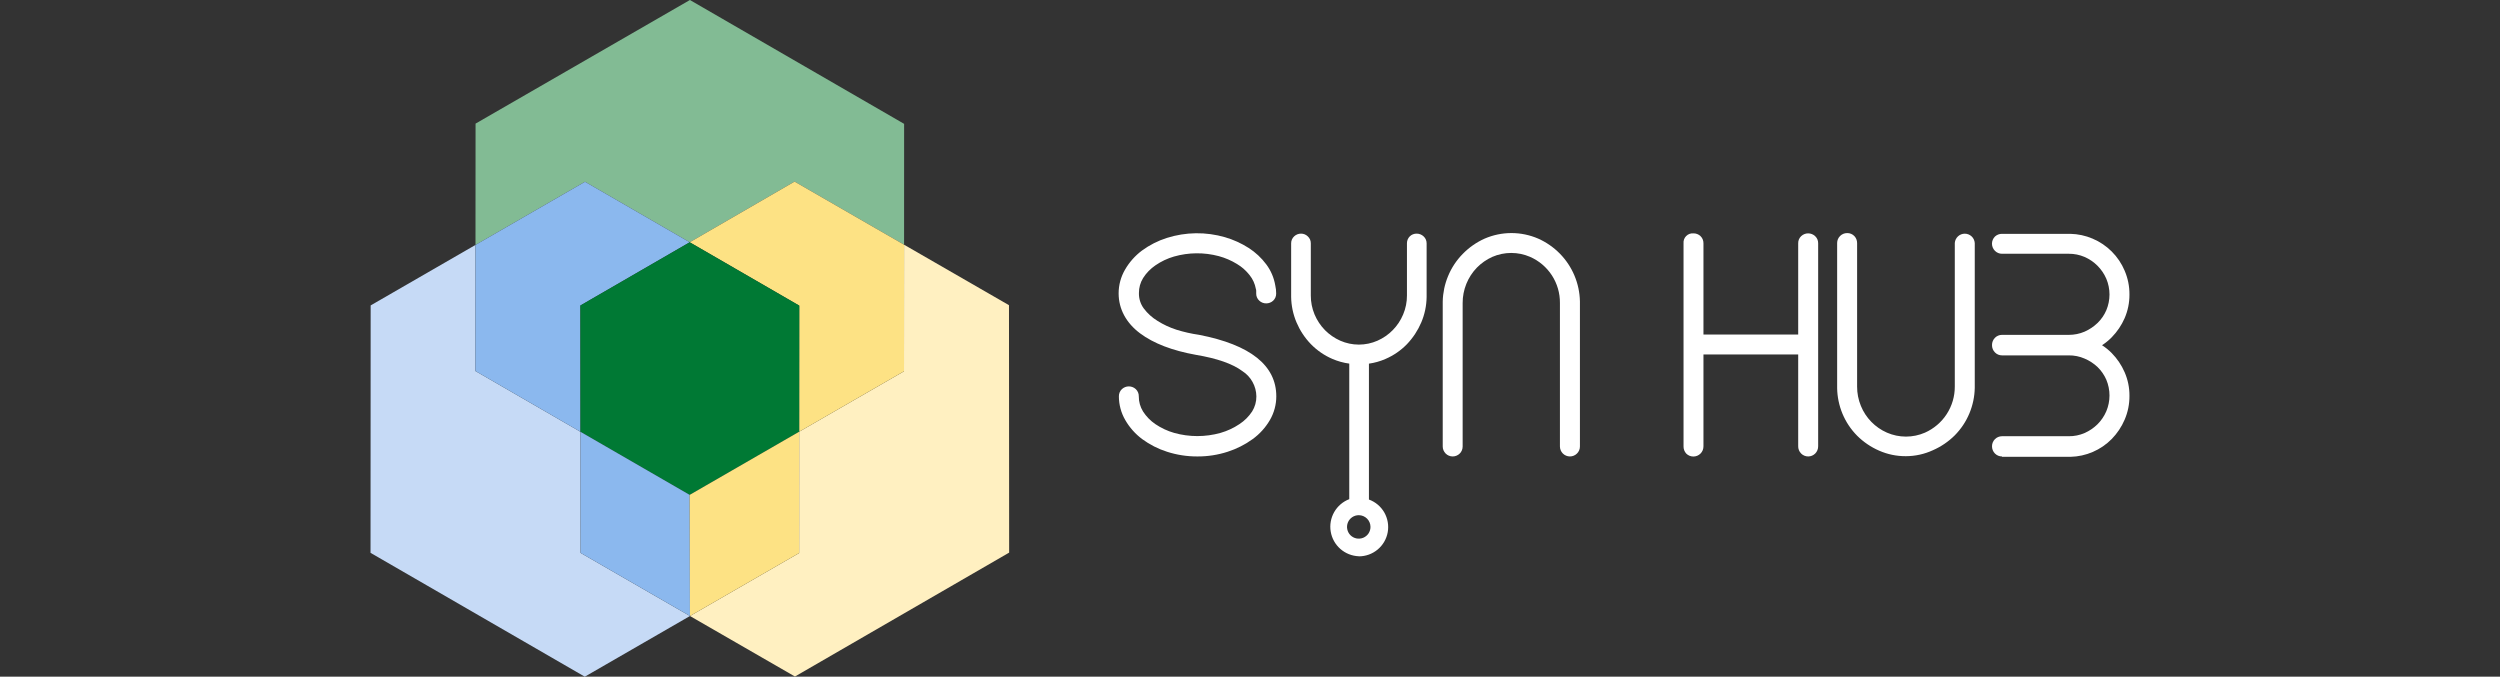 <svg width="133" height="36" viewBox="0 0 133 36" fill="none" xmlns="http://www.w3.org/2000/svg">
<rect x="0" y="0" width="133" height="36" fill="#333333" stroke="none"/>
<g clip-path="url(#clip0)">
<path d="M53.687 29.399L53.678 16.236L48.097 13.019L48.093 19.752L42.516 22.967L42.514 29.422L36.706 32.772L42.291 35.991L53.687 29.399Z" fill="#FFF0C1"/>
<path d="M30.882 22.972L25.291 19.739L25.296 13.03L19.719 16.248L19.712 29.411L31.111 36L36.706 32.772L30.886 29.415L30.882 22.972Z" fill="#C6DAF6"/>
<path d="M36.692 12.889L42.271 9.661L48.097 13.019L48.099 6.589L36.703 0L25.3 6.576L25.296 13.03L31.122 9.67L36.692 12.889Z" fill="#82BB94"/>
<path d="M36.692 12.889L42.52 16.259L42.516 22.967L48.093 19.752L48.097 13.019L42.271 9.661L36.692 12.889Z" fill="#FDE284"/>
<path d="M30.882 22.972L30.877 16.252L36.692 12.889L31.122 9.67L25.296 13.03L25.291 19.739L30.882 22.972Z" fill="#8BB8EE"/>
<path d="M36.692 12.889L30.877 16.252L30.882 22.972L36.69 26.328L42.516 22.967L42.52 16.259L36.692 12.889Z" fill="#007934"/>
<path d="M36.69 26.328L30.882 22.972L30.886 29.415L36.706 32.772L36.69 26.328Z" fill="#8BB8EE"/>
<path d="M36.706 32.772L42.514 29.422L42.516 22.967L36.69 26.328L36.706 32.772Z" fill="#FDE284"/>
<path d="M63.703 24.283C63.155 24.286 62.61 24.202 62.089 24.034C61.614 23.883 61.166 23.655 60.764 23.36C60.399 23.088 60.093 22.744 59.866 22.35C59.643 21.967 59.525 21.532 59.525 21.088C59.523 21.016 59.536 20.944 59.564 20.877C59.592 20.81 59.633 20.749 59.686 20.7C59.787 20.607 59.918 20.556 60.054 20.556C60.191 20.556 60.322 20.607 60.423 20.7C60.475 20.749 60.517 20.81 60.545 20.877C60.573 20.944 60.586 21.016 60.584 21.088C60.582 21.371 60.66 21.649 60.809 21.89C60.98 22.156 61.203 22.385 61.465 22.563C61.771 22.77 62.108 22.928 62.464 23.03C63.271 23.256 64.125 23.256 64.933 23.03C65.291 22.927 65.632 22.769 65.941 22.561C66.21 22.385 66.439 22.156 66.615 21.887C66.764 21.647 66.842 21.369 66.839 21.086C66.836 20.817 66.765 20.553 66.634 20.318C66.504 20.082 66.316 19.884 66.089 19.739C65.564 19.35 64.742 19.065 63.62 18.877C62.374 18.652 61.375 18.275 60.647 17.73C59.92 17.184 59.511 16.448 59.511 15.606C59.511 15.162 59.629 14.727 59.852 14.344C60.08 13.949 60.386 13.605 60.751 13.331C61.153 13.037 61.6 12.809 62.075 12.658C63.081 12.339 64.158 12.326 65.171 12.62C65.615 12.749 66.038 12.941 66.428 13.19C66.791 13.423 67.109 13.72 67.367 14.066C67.613 14.396 67.777 14.781 67.845 15.188C67.877 15.326 67.893 15.468 67.892 15.61C67.894 15.683 67.881 15.755 67.853 15.822C67.825 15.889 67.783 15.949 67.731 15.998C67.63 16.09 67.499 16.141 67.362 16.14C67.226 16.142 67.094 16.09 66.994 15.996C66.941 15.948 66.898 15.888 66.87 15.821C66.841 15.755 66.828 15.682 66.83 15.61C66.832 15.57 66.832 15.531 66.83 15.491C66.83 15.448 66.83 15.408 66.81 15.363C66.762 15.098 66.649 14.848 66.48 14.638C66.294 14.4 66.066 14.198 65.806 14.043C65.505 13.859 65.18 13.718 64.839 13.626C64.057 13.418 63.233 13.426 62.455 13.648C62.104 13.75 61.772 13.908 61.471 14.115C61.209 14.292 60.986 14.521 60.816 14.788C60.666 15.029 60.588 15.307 60.591 15.59C60.584 15.886 60.675 16.176 60.852 16.414C61.05 16.676 61.296 16.898 61.577 17.069C61.894 17.27 62.236 17.429 62.594 17.543C62.983 17.664 63.382 17.754 63.786 17.812C66.523 18.342 67.899 19.442 67.899 21.086C67.899 21.529 67.781 21.965 67.558 22.348C67.326 22.745 67.014 23.09 66.642 23.36C66.236 23.653 65.787 23.881 65.31 24.034C64.791 24.202 64.249 24.286 63.703 24.283V24.283Z" fill="white"/>
<path d="M72.286 29.593C71.924 29.579 71.578 29.441 71.306 29.202C71.034 28.963 70.853 28.637 70.794 28.28C70.734 27.923 70.8 27.556 70.98 27.241C71.16 26.927 71.442 26.685 71.781 26.555V19.344C71.471 19.302 71.169 19.218 70.882 19.094C70.454 18.91 70.066 18.643 69.74 18.309C69.414 17.972 69.154 17.578 68.972 17.146C68.792 16.719 68.696 16.262 68.689 15.799V12.945C68.688 12.875 68.702 12.806 68.73 12.742C68.758 12.677 68.799 12.62 68.851 12.572C68.95 12.479 69.082 12.428 69.219 12.429C69.35 12.429 69.477 12.481 69.571 12.572C69.624 12.619 69.665 12.677 69.694 12.741C69.722 12.805 69.736 12.875 69.735 12.945V15.716C69.733 16.064 69.801 16.409 69.935 16.73C70.065 17.039 70.252 17.32 70.485 17.561C70.72 17.798 70.997 17.989 71.302 18.125C71.614 18.262 71.951 18.333 72.292 18.333C72.633 18.333 72.971 18.262 73.282 18.125C73.9 17.852 74.388 17.353 74.647 16.73C74.783 16.409 74.852 16.064 74.85 15.716V12.945C74.849 12.877 74.861 12.809 74.887 12.746C74.912 12.683 74.95 12.625 74.998 12.577C75.046 12.529 75.103 12.491 75.166 12.466C75.229 12.441 75.296 12.428 75.364 12.429C75.5 12.427 75.632 12.479 75.732 12.572C75.784 12.619 75.826 12.677 75.854 12.741C75.882 12.805 75.897 12.875 75.896 12.945V15.79V15.803C75.89 16.266 75.794 16.724 75.613 17.15C75.43 17.581 75.171 17.975 74.847 18.313C74.521 18.648 74.132 18.915 73.702 19.099C73.423 19.221 73.129 19.304 72.827 19.346V26.575C73.171 26.701 73.461 26.944 73.644 27.262C73.826 27.58 73.891 27.952 73.827 28.314C73.762 28.675 73.572 29.001 73.29 29.236C73.008 29.471 72.653 29.599 72.286 29.597V29.593ZM72.286 27.408C72.162 27.408 72.041 27.445 71.939 27.513C71.836 27.582 71.756 27.679 71.709 27.793C71.662 27.907 71.649 28.033 71.674 28.154C71.698 28.275 71.757 28.386 71.844 28.474C71.932 28.561 72.043 28.62 72.164 28.644C72.285 28.668 72.41 28.656 72.525 28.609C72.638 28.561 72.736 28.482 72.805 28.379C72.873 28.276 72.91 28.156 72.91 28.032C72.91 27.867 72.844 27.708 72.727 27.591C72.61 27.474 72.451 27.408 72.286 27.408V27.408Z" fill="white"/>
<path d="M83.518 24.283C83.377 24.282 83.243 24.226 83.144 24.127C83.045 24.028 82.989 23.893 82.988 23.753V16.12C82.993 15.6 82.845 15.089 82.563 14.653C82.28 14.216 81.875 13.872 81.398 13.664C81.082 13.527 80.742 13.457 80.397 13.457C80.053 13.457 79.712 13.527 79.396 13.664C79.088 13.802 78.809 13.996 78.572 14.236C78.083 14.741 77.811 15.417 77.813 16.12V23.753C77.813 23.823 77.8 23.892 77.773 23.956C77.747 24.02 77.708 24.079 77.658 24.128C77.559 24.227 77.424 24.283 77.283 24.283C77.143 24.283 77.008 24.227 76.909 24.128C76.809 24.028 76.753 23.893 76.753 23.753V16.039C76.763 15.576 76.859 15.119 77.036 14.692C77.218 14.25 77.484 13.847 77.82 13.506C78.153 13.165 78.548 12.889 78.983 12.694C79.433 12.499 79.917 12.399 80.407 12.399C80.897 12.399 81.382 12.499 81.832 12.694C82.263 12.886 82.655 13.158 82.986 13.495C83.653 14.175 84.034 15.084 84.052 16.037V23.753C84.053 23.823 84.039 23.892 84.012 23.956C83.985 24.021 83.945 24.079 83.895 24.128C83.846 24.177 83.787 24.217 83.722 24.243C83.657 24.27 83.588 24.283 83.518 24.283V24.283Z" fill="white"/>
<path d="M96.194 24.283C96.124 24.283 96.055 24.269 95.99 24.242C95.926 24.215 95.868 24.176 95.819 24.126C95.768 24.075 95.729 24.014 95.702 23.947C95.675 23.881 95.662 23.809 95.664 23.737V18.859H90.624V23.74C90.625 23.811 90.612 23.883 90.586 23.95C90.559 24.016 90.519 24.077 90.469 24.128C90.419 24.178 90.359 24.219 90.294 24.246C90.228 24.273 90.158 24.287 90.087 24.287C90.016 24.287 89.946 24.273 89.88 24.246C89.815 24.219 89.755 24.178 89.706 24.128C89.611 24.023 89.56 23.886 89.564 23.744V12.945C89.558 12.874 89.567 12.802 89.591 12.735C89.615 12.668 89.654 12.607 89.705 12.556C89.755 12.505 89.816 12.467 89.884 12.442C89.951 12.418 90.023 12.409 90.094 12.415C90.23 12.413 90.362 12.464 90.462 12.557C90.515 12.607 90.556 12.667 90.584 12.734C90.612 12.801 90.625 12.873 90.624 12.945V17.797H95.664V12.945C95.662 12.873 95.675 12.801 95.703 12.735C95.731 12.668 95.773 12.608 95.826 12.559C95.926 12.467 96.057 12.415 96.194 12.415C96.33 12.415 96.462 12.467 96.562 12.559C96.615 12.608 96.658 12.668 96.686 12.734C96.714 12.801 96.728 12.873 96.726 12.945V23.737C96.727 23.81 96.714 23.882 96.687 23.949C96.66 24.016 96.62 24.077 96.569 24.128C96.52 24.177 96.461 24.216 96.397 24.243C96.332 24.27 96.263 24.283 96.194 24.283V24.283Z" fill="white"/>
<path d="M101.395 24.269C100.903 24.273 100.416 24.172 99.965 23.973C99.532 23.784 99.137 23.516 98.802 23.183C98.466 22.844 98.199 22.443 98.016 22.002C97.84 21.574 97.744 21.117 97.736 20.655V12.929C97.736 12.789 97.792 12.655 97.892 12.555C97.991 12.456 98.125 12.4 98.266 12.4C98.338 12.398 98.41 12.411 98.477 12.439C98.544 12.467 98.604 12.508 98.654 12.561C98.747 12.661 98.798 12.793 98.798 12.929V20.563C98.796 20.917 98.865 21.268 99 21.596C99.259 22.232 99.757 22.742 100.387 23.017C100.706 23.156 101.05 23.227 101.398 23.227C101.745 23.227 102.089 23.156 102.408 23.017C102.882 22.806 103.285 22.462 103.567 22.026C103.849 21.59 103.998 21.082 103.995 20.563V12.929C104.004 12.795 104.064 12.668 104.162 12.576C104.261 12.483 104.391 12.432 104.526 12.432C104.661 12.432 104.791 12.483 104.89 12.576C104.989 12.668 105.048 12.795 105.057 12.929V20.635C105.049 21.097 104.953 21.554 104.776 21.982C104.594 22.423 104.327 22.824 103.991 23.163C103.656 23.496 103.261 23.764 102.828 23.953C102.379 24.16 101.89 24.268 101.395 24.269V24.269Z" fill="white"/>
<path d="M106.505 24.283C106.436 24.283 106.367 24.269 106.303 24.243C106.239 24.216 106.181 24.177 106.132 24.128C106.081 24.077 106.041 24.016 106.014 23.949C105.987 23.882 105.974 23.81 105.975 23.737C105.976 23.597 106.032 23.463 106.131 23.363C106.23 23.264 106.365 23.208 106.505 23.207H110.059C110.349 23.21 110.635 23.152 110.901 23.037C111.156 22.924 111.389 22.766 111.588 22.57C111.786 22.372 111.944 22.138 112.055 21.881C112.167 21.615 112.225 21.329 112.225 21.04C112.225 20.751 112.167 20.465 112.055 20.199C111.945 19.947 111.787 19.718 111.59 19.526C111.389 19.337 111.155 19.184 110.901 19.077C110.635 18.961 110.349 18.903 110.059 18.906H106.505C106.436 18.906 106.367 18.893 106.303 18.866C106.238 18.839 106.181 18.799 106.132 18.749C106.081 18.698 106.041 18.638 106.014 18.571C105.987 18.504 105.974 18.432 105.975 18.36C105.974 18.288 105.987 18.216 106.014 18.149C106.041 18.082 106.081 18.021 106.132 17.97C106.181 17.92 106.239 17.881 106.303 17.855C106.367 17.828 106.436 17.814 106.505 17.815H110.059C110.348 17.816 110.635 17.758 110.901 17.644C111.156 17.532 111.389 17.375 111.59 17.182C111.788 16.99 111.946 16.761 112.055 16.508C112.167 16.242 112.225 15.956 112.225 15.667C112.225 15.379 112.167 15.093 112.055 14.827C111.83 14.309 111.418 13.896 110.901 13.67C110.635 13.556 110.348 13.498 110.059 13.5H106.505C106.436 13.5 106.367 13.487 106.303 13.46C106.239 13.433 106.181 13.394 106.132 13.345C106.082 13.295 106.042 13.236 106.015 13.171C105.987 13.105 105.973 13.035 105.973 12.964C105.973 12.893 105.987 12.823 106.015 12.758C106.042 12.693 106.082 12.633 106.132 12.584C106.232 12.491 106.364 12.439 106.501 12.44H110.144C110.55 12.449 110.95 12.535 111.323 12.694C112.094 13.018 112.707 13.632 113.032 14.402C113.203 14.802 113.29 15.232 113.287 15.666C113.29 16.099 113.203 16.527 113.032 16.924C112.867 17.302 112.634 17.648 112.345 17.943C112.189 18.102 112.016 18.244 111.828 18.365C112.015 18.486 112.188 18.626 112.345 18.785C112.634 19.08 112.867 19.426 113.032 19.806C113.204 20.203 113.291 20.631 113.287 21.064C113.29 21.497 113.203 21.927 113.032 22.325C112.868 22.708 112.635 23.056 112.345 23.354C111.764 23.944 110.975 24.285 110.147 24.303H106.505V24.283Z" fill="white"/>
<path d="M61.35 13.949C61.673 13.729 62.029 13.562 62.405 13.455C62.827 13.333 63.264 13.273 63.703 13.275C64.108 13.273 64.511 13.326 64.901 13.432C65.257 13.527 65.598 13.671 65.914 13.859C66.195 14.028 66.444 14.247 66.648 14.503C66.836 14.739 66.962 15.017 67.016 15.314C67.016 15.363 67.032 15.413 67.039 15.455C67.046 15.498 67.039 15.55 67.039 15.599C67.037 15.644 67.044 15.688 67.061 15.73C67.078 15.771 67.103 15.808 67.135 15.839C67.197 15.896 67.277 15.927 67.36 15.929C67.443 15.928 67.523 15.896 67.584 15.839C67.617 15.809 67.643 15.771 67.66 15.73C67.677 15.688 67.685 15.644 67.683 15.599C67.684 15.467 67.669 15.336 67.638 15.208C67.573 14.833 67.419 14.479 67.189 14.175C66.947 13.849 66.647 13.569 66.305 13.349C65.939 13.111 65.543 12.925 65.126 12.797C64.153 12.516 63.118 12.528 62.151 12.833C61.697 12.978 61.27 13.196 60.885 13.477C60.538 13.734 60.247 14.059 60.03 14.431C59.824 14.784 59.715 15.184 59.715 15.592C59.715 16.37 60.068 17.025 60.773 17.554C61.478 18.084 62.439 18.458 63.658 18.677C64.807 18.866 65.659 19.165 66.213 19.575C66.466 19.739 66.674 19.964 66.819 20.228C66.965 20.492 67.042 20.789 67.046 21.09C67.043 21.408 66.952 21.719 66.783 21.988C66.597 22.282 66.352 22.534 66.064 22.729C65.738 22.949 65.379 23.116 65 23.223C64.152 23.463 63.254 23.463 62.405 23.223C62.029 23.117 61.672 22.95 61.35 22.729C61.064 22.534 60.822 22.282 60.638 21.988C60.468 21.719 60.378 21.408 60.375 21.09C60.377 21.046 60.37 21.001 60.353 20.959C60.336 20.918 60.31 20.881 60.277 20.85C60.216 20.793 60.136 20.76 60.052 20.76C59.969 20.761 59.888 20.793 59.828 20.85C59.795 20.881 59.77 20.919 59.753 20.96C59.737 21.001 59.729 21.046 59.731 21.09C59.731 21.498 59.84 21.899 60.045 22.251C60.263 22.623 60.554 22.948 60.901 23.203C61.278 23.482 61.698 23.698 62.145 23.843C63.154 24.163 64.238 24.163 65.247 23.843C65.703 23.698 66.133 23.48 66.52 23.198C66.872 22.946 67.165 22.621 67.382 22.247C67.59 21.895 67.699 21.494 67.699 21.086C67.699 19.546 66.389 18.521 63.77 18.012H63.757C63.345 17.952 62.939 17.86 62.542 17.736C62.159 17.622 61.793 17.459 61.453 17.249C61.151 17.066 60.887 16.826 60.674 16.544C60.473 16.271 60.368 15.94 60.375 15.601C60.378 15.283 60.468 14.972 60.638 14.703C60.819 14.404 61.062 14.147 61.35 13.949V13.949Z" fill="white"/>
<path d="M75.368 12.631C75.327 12.63 75.285 12.637 75.247 12.652C75.208 12.668 75.173 12.691 75.144 12.721C75.114 12.75 75.091 12.785 75.076 12.824C75.06 12.862 75.053 12.904 75.054 12.945V15.716C75.055 16.092 74.978 16.464 74.829 16.809C74.692 17.143 74.492 17.448 74.239 17.707C73.989 17.961 73.695 18.165 73.37 18.311C73.032 18.459 72.667 18.535 72.298 18.535C71.929 18.535 71.564 18.459 71.226 18.311C70.564 18.016 70.039 17.48 69.758 16.811C69.609 16.466 69.532 16.094 69.533 15.718V12.945C69.534 12.903 69.526 12.861 69.51 12.822C69.493 12.784 69.468 12.749 69.437 12.721C69.407 12.692 69.372 12.669 69.333 12.653C69.295 12.638 69.254 12.63 69.212 12.631C69.129 12.631 69.049 12.663 68.988 12.721C68.957 12.749 68.932 12.784 68.915 12.822C68.899 12.861 68.89 12.903 68.891 12.945V15.763C68.891 15.763 68.891 15.763 68.891 15.776C68.897 16.219 68.99 16.656 69.163 17.063C69.335 17.471 69.582 17.844 69.89 18.163C70.197 18.48 70.564 18.733 70.97 18.906C71.291 19.044 71.632 19.13 71.98 19.16V26.717C71.654 26.79 71.366 26.98 71.171 27.252C70.975 27.523 70.886 27.857 70.921 28.19C70.954 28.522 71.109 28.831 71.356 29.057C71.602 29.284 71.922 29.412 72.257 29.418C72.591 29.423 72.916 29.306 73.17 29.089C73.424 28.871 73.59 28.568 73.635 28.237C73.681 27.905 73.603 27.569 73.418 27.291C73.232 27.013 72.951 26.812 72.627 26.728V19.164C72.97 19.133 73.305 19.047 73.622 18.91C74.028 18.737 74.395 18.485 74.701 18.167C75.01 17.849 75.256 17.476 75.429 17.067C75.602 16.659 75.693 16.22 75.696 15.776C75.696 15.776 75.696 15.776 75.696 15.763V12.945C75.697 12.903 75.689 12.861 75.673 12.822C75.656 12.784 75.631 12.749 75.6 12.721C75.537 12.662 75.454 12.629 75.368 12.631V12.631ZM73.112 28.032C73.112 28.196 73.064 28.355 72.973 28.491C72.882 28.627 72.753 28.733 72.602 28.796C72.451 28.858 72.285 28.874 72.125 28.843C71.964 28.811 71.817 28.732 71.701 28.616C71.586 28.501 71.507 28.354 71.475 28.193C71.444 28.033 71.46 27.867 71.522 27.716C71.585 27.565 71.691 27.436 71.827 27.345C71.963 27.254 72.122 27.206 72.286 27.206C72.505 27.206 72.715 27.293 72.87 27.448C73.025 27.603 73.112 27.813 73.112 28.032V28.032Z" fill="white"/>
<path d="M83.578 14.759C83.405 14.341 83.153 13.96 82.835 13.637C82.521 13.318 82.15 13.062 81.742 12.88C81.316 12.696 80.858 12.602 80.395 12.602C79.931 12.602 79.473 12.696 79.048 12.88C78.639 13.062 78.268 13.318 77.954 13.637C77.637 13.96 77.384 14.341 77.211 14.759C77.045 15.174 76.96 15.617 76.962 16.064C76.962 16.064 76.962 16.064 76.962 16.079V23.753C76.962 23.795 76.971 23.837 76.987 23.875C77.004 23.914 77.028 23.948 77.058 23.978C77.117 24.039 77.198 24.074 77.283 24.076C77.37 24.075 77.453 24.039 77.514 23.978C77.576 23.916 77.611 23.833 77.613 23.746V16.113C77.61 15.358 77.903 14.633 78.43 14.092C78.683 13.833 78.983 13.624 79.315 13.477C79.656 13.329 80.025 13.253 80.397 13.253C80.769 13.253 81.138 13.329 81.479 13.477C81.815 13.623 82.12 13.832 82.377 14.092C82.902 14.634 83.195 15.359 83.192 16.113V23.746C83.194 23.833 83.229 23.916 83.291 23.978C83.352 24.039 83.435 24.075 83.522 24.076C83.607 24.074 83.688 24.039 83.747 23.978C83.777 23.948 83.801 23.914 83.818 23.875C83.834 23.837 83.843 23.795 83.843 23.753V16.079C83.843 16.079 83.843 16.068 83.843 16.064C83.84 15.616 83.75 15.173 83.578 14.759V14.759Z" fill="white"/>
<path d="M96.194 12.615C96.11 12.616 96.03 12.648 95.969 12.705C95.937 12.736 95.911 12.773 95.894 12.814C95.877 12.856 95.869 12.9 95.87 12.945V18.001H95.857H90.433V12.945C90.434 12.9 90.427 12.856 90.409 12.814C90.392 12.773 90.367 12.736 90.334 12.705C90.273 12.648 90.193 12.616 90.109 12.615C90.063 12.605 90.015 12.607 89.97 12.619C89.924 12.632 89.882 12.655 89.848 12.688C89.813 12.72 89.787 12.761 89.772 12.806C89.756 12.851 89.752 12.898 89.759 12.945V23.737C89.756 23.828 89.788 23.917 89.849 23.984C89.88 24.017 89.917 24.043 89.959 24.06C90 24.077 90.045 24.085 90.089 24.083C90.132 24.082 90.173 24.073 90.212 24.056C90.25 24.039 90.285 24.015 90.314 23.984C90.346 23.952 90.372 23.914 90.389 23.871C90.406 23.829 90.414 23.783 90.413 23.737V18.657H95.853V23.74C95.851 23.785 95.859 23.831 95.876 23.873C95.893 23.916 95.919 23.954 95.951 23.986C95.98 24.017 96.015 24.042 96.054 24.058C96.092 24.076 96.134 24.085 96.176 24.085C96.261 24.083 96.341 24.048 96.4 23.986C96.433 23.954 96.458 23.916 96.474 23.873C96.491 23.831 96.499 23.785 96.497 23.74V12.945C96.499 12.901 96.491 12.856 96.475 12.815C96.458 12.773 96.433 12.736 96.4 12.705C96.344 12.652 96.271 12.621 96.194 12.615V12.615Z" fill="white"/>
<path d="M104.514 12.602C104.472 12.602 104.431 12.611 104.392 12.628C104.354 12.644 104.319 12.668 104.29 12.698C104.259 12.727 104.235 12.762 104.219 12.801C104.202 12.839 104.193 12.881 104.193 12.923V20.556C104.192 20.937 104.115 21.314 103.968 21.665C103.69 22.35 103.155 22.898 102.478 23.194C102.135 23.342 101.765 23.419 101.391 23.419C101.017 23.419 100.648 23.342 100.305 23.194C99.626 22.899 99.09 22.35 98.811 21.665C98.665 21.314 98.588 20.937 98.587 20.556V12.923C98.587 12.839 98.555 12.759 98.497 12.698C98.467 12.666 98.429 12.64 98.388 12.623C98.346 12.607 98.302 12.599 98.257 12.602C98.17 12.602 98.087 12.637 98.026 12.698C97.965 12.76 97.93 12.843 97.929 12.93V20.605C97.929 20.605 97.929 20.605 97.929 20.621C97.933 21.068 98.024 21.511 98.196 21.923C98.367 22.343 98.618 22.724 98.937 23.046C99.255 23.362 99.629 23.616 100.04 23.796C100.464 23.981 100.923 24.075 101.387 24.072C101.846 24.074 102.3 23.98 102.72 23.796C103.131 23.616 103.505 23.362 103.823 23.046C104.141 22.724 104.393 22.343 104.563 21.923C104.736 21.511 104.826 21.068 104.831 20.621C104.831 20.621 104.831 20.621 104.831 20.605V12.93C104.83 12.843 104.795 12.76 104.734 12.698C104.673 12.637 104.59 12.602 104.503 12.602H104.514Z" fill="white"/>
<path d="M112.21 18.904C111.984 18.676 111.722 18.486 111.436 18.342C111.723 18.198 111.985 18.008 112.21 17.779C112.482 17.502 112.701 17.177 112.855 16.82C113.016 16.449 113.098 16.048 113.095 15.644C113.097 15.236 113.015 14.833 112.855 14.458C112.55 13.734 111.974 13.159 111.249 12.855C110.894 12.708 110.512 12.631 110.127 12.631H110.109H106.517C106.433 12.632 106.353 12.664 106.292 12.721C106.26 12.752 106.234 12.789 106.218 12.83C106.201 12.872 106.194 12.916 106.196 12.961C106.196 13.048 106.23 13.132 106.291 13.194C106.353 13.255 106.436 13.29 106.523 13.291H110.077C110.395 13.289 110.709 13.352 111 13.477C111.279 13.6 111.533 13.773 111.748 13.989C111.964 14.204 112.137 14.457 112.257 14.737C112.382 15.028 112.446 15.342 112.446 15.658C112.446 15.975 112.382 16.289 112.257 16.58C112.138 16.859 111.965 17.111 111.748 17.323C111.531 17.534 111.277 17.704 111 17.826C110.709 17.951 110.395 18.015 110.077 18.012H106.505C106.463 18.013 106.422 18.022 106.383 18.039C106.345 18.056 106.31 18.081 106.281 18.111C106.249 18.143 106.223 18.182 106.207 18.224C106.19 18.267 106.182 18.312 106.184 18.358C106.183 18.404 106.191 18.449 106.207 18.491C106.224 18.534 106.249 18.573 106.281 18.605C106.31 18.635 106.345 18.659 106.383 18.676C106.422 18.692 106.463 18.701 106.505 18.702H110.059C110.377 18.699 110.691 18.763 110.982 18.89C111.259 19.011 111.513 19.18 111.73 19.391C111.947 19.603 112.12 19.855 112.239 20.134C112.364 20.425 112.428 20.739 112.428 21.056C112.428 21.372 112.364 21.686 112.239 21.977C112.119 22.257 111.946 22.512 111.73 22.727C111.515 22.942 111.261 23.115 110.982 23.237C110.691 23.363 110.377 23.426 110.059 23.423H106.505C106.463 23.424 106.422 23.433 106.383 23.45C106.345 23.467 106.31 23.491 106.281 23.522C106.251 23.551 106.227 23.586 106.21 23.624C106.193 23.663 106.185 23.704 106.184 23.746C106.183 23.792 106.19 23.837 106.207 23.88C106.224 23.922 106.249 23.961 106.281 23.993C106.31 24.024 106.345 24.048 106.383 24.065C106.422 24.082 106.463 24.091 106.505 24.092H110.12C110.506 24.087 110.888 24.006 111.243 23.854C111.602 23.701 111.928 23.48 112.203 23.203C112.477 22.92 112.696 22.589 112.848 22.226C113.008 21.853 113.09 21.45 113.088 21.043C113.091 20.638 113.009 20.236 112.848 19.864C112.695 19.508 112.479 19.183 112.21 18.904V18.904Z" fill="white"/>
</g>
<defs>
<clipPath id="clip0">
<rect width="133" height="36" fill="white"/>
</clipPath>
</defs>
</svg>
